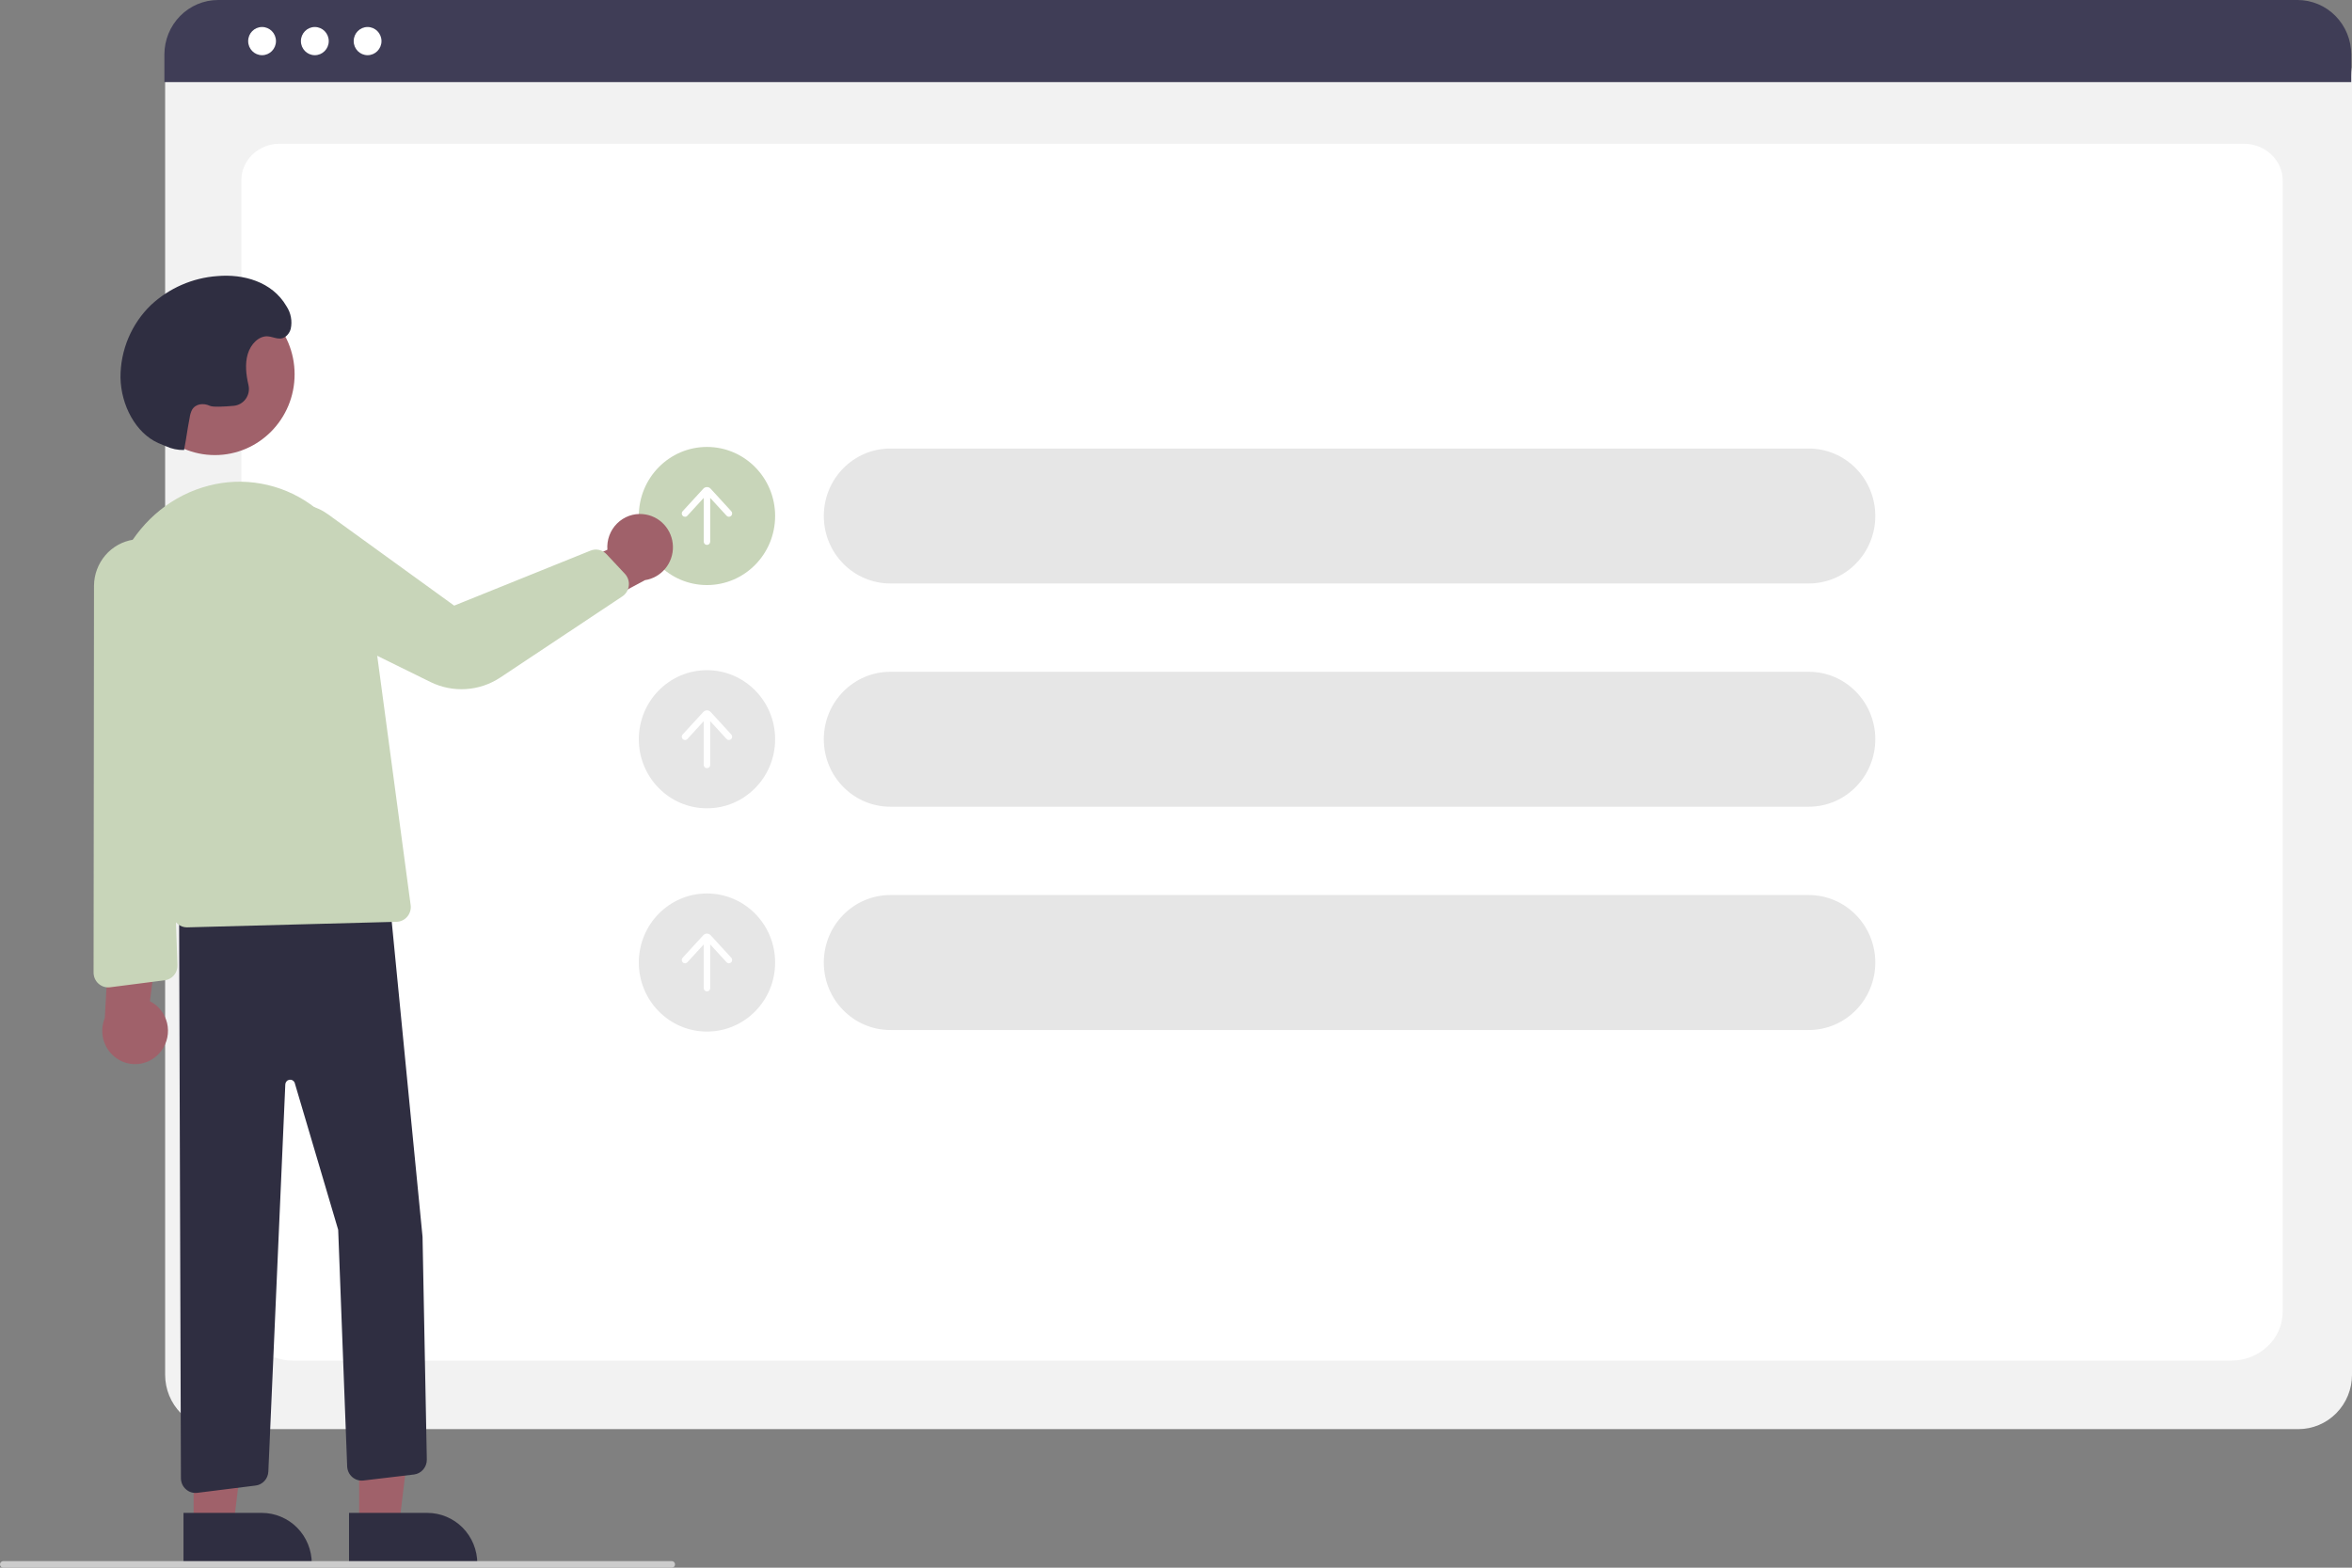 <svg width="66" height="44" viewBox="0 0 66 44" fill="none" xmlns="http://www.w3.org/2000/svg">
<rect x="0" y="0" width="66" height="44" fill="#808080" stroke="none"/>
<g clip-path="url(#clip0_67_163)">
<path d="M64.497 40.111H6.137C5.738 40.11 5.356 39.95 5.075 39.664C4.793 39.379 4.635 38.991 4.634 38.588V2.113C4.634 1.817 4.75 1.534 4.957 1.325C5.163 1.115 5.443 0.998 5.735 0.997H64.88C65.177 0.998 65.462 1.117 65.672 1.33C65.882 1.543 66 1.832 66 2.132V38.588C65.999 38.991 65.841 39.379 65.559 39.664C65.278 39.95 64.896 40.11 64.497 40.111Z" fill="#F2F2F2"/>
<path d="M62.61 38.188H8.22C7.423 38.188 6.774 37.572 6.774 36.815V5.053C6.774 4.492 7.255 4.035 7.845 4.035H62.967C63.568 4.035 64.056 4.499 64.056 5.07V36.815C64.056 37.572 63.408 38.188 62.61 38.188Z" fill="white"/>
<path d="M65.979 2.303H4.613V1.528C4.614 1.122 4.773 0.734 5.055 0.448C5.338 0.161 5.721 0 6.121 0H64.471C64.871 0 65.254 0.161 65.537 0.448C65.819 0.734 65.978 1.122 65.979 1.528V2.303Z" fill="#3F3D56"/>
<path d="M7.354 1.549C7.569 1.549 7.744 1.372 7.744 1.154C7.744 0.935 7.569 0.758 7.354 0.758C7.138 0.758 6.964 0.935 6.964 1.154C6.964 1.372 7.138 1.549 7.354 1.549Z" fill="white"/>
<path d="M8.834 1.549C9.05 1.549 9.225 1.372 9.225 1.154C9.225 0.935 9.05 0.758 8.834 0.758C8.619 0.758 8.444 0.935 8.444 1.154C8.444 1.372 8.619 1.549 8.834 1.549Z" fill="white"/>
<path d="M10.315 1.549C10.53 1.549 10.705 1.372 10.705 1.154C10.705 0.935 10.53 0.758 10.315 0.758C10.1 0.758 9.925 0.935 9.925 1.154C9.925 1.372 10.1 1.549 10.315 1.549Z" fill="white"/>
<path d="M50.755 12.589H24.985C23.953 12.589 23.117 13.436 23.117 14.482V14.482C23.117 15.528 23.953 16.376 24.985 16.376H50.755C51.787 16.376 52.623 15.528 52.623 14.482C52.623 13.436 51.787 12.589 50.755 12.589Z" fill="#E6E6E6"/>
<path d="M50.755 18.855H24.985C23.953 18.855 23.117 19.703 23.117 20.748V20.748C23.117 21.794 23.953 22.642 24.985 22.642H50.755C51.787 22.642 52.623 21.794 52.623 20.748C52.623 19.703 51.787 18.855 50.755 18.855Z" fill="#E6E6E6"/>
<path d="M50.755 25.121H24.985C23.953 25.121 23.117 25.969 23.117 27.015V27.015C23.117 28.061 23.953 28.909 24.985 28.909H50.755C51.787 28.909 52.623 28.061 52.623 27.015C52.623 25.969 51.787 25.121 50.755 25.121Z" fill="#E6E6E6"/>
<path d="M19.838 22.687C20.895 22.687 21.751 21.819 21.751 20.748C21.751 19.678 20.895 18.81 19.838 18.81C18.782 18.81 17.926 19.678 17.926 20.748C17.926 21.819 18.782 22.687 19.838 22.687Z" fill="#E6E6E6"/>
<path d="M20.521 20.615L19.941 19.982C19.927 19.968 19.912 19.956 19.894 19.949C19.877 19.941 19.858 19.937 19.838 19.937C19.819 19.937 19.8 19.941 19.783 19.949C19.765 19.956 19.749 19.968 19.736 19.982L19.156 20.615C19.147 20.624 19.141 20.634 19.137 20.646C19.133 20.657 19.131 20.669 19.131 20.681C19.132 20.693 19.134 20.705 19.139 20.716C19.144 20.727 19.151 20.737 19.16 20.746C19.169 20.754 19.179 20.76 19.191 20.765C19.202 20.769 19.214 20.771 19.226 20.77C19.238 20.77 19.249 20.767 19.26 20.762C19.271 20.757 19.281 20.75 19.289 20.741L19.747 20.241V21.468C19.747 21.492 19.757 21.516 19.774 21.533C19.791 21.55 19.814 21.56 19.838 21.56C19.862 21.56 19.886 21.55 19.903 21.533C19.92 21.516 19.929 21.492 19.929 21.468V20.241L20.388 20.741C20.404 20.759 20.427 20.769 20.451 20.77C20.475 20.771 20.499 20.762 20.516 20.745C20.534 20.729 20.544 20.706 20.545 20.681C20.546 20.657 20.538 20.633 20.521 20.615Z" fill="white"/>
<path d="M19.838 28.953C20.895 28.953 21.751 28.085 21.751 27.015C21.751 25.944 20.895 25.077 19.838 25.077C18.782 25.077 17.926 25.944 17.926 27.015C17.926 28.085 18.782 28.953 19.838 28.953Z" fill="#E6E6E6"/>
<path d="M20.521 26.881L19.941 26.248C19.927 26.234 19.912 26.223 19.894 26.215C19.877 26.207 19.858 26.203 19.838 26.203C19.819 26.203 19.8 26.207 19.783 26.215C19.765 26.223 19.749 26.234 19.736 26.248L19.156 26.881C19.147 26.89 19.141 26.901 19.137 26.912C19.133 26.924 19.131 26.936 19.131 26.948C19.132 26.96 19.134 26.972 19.139 26.983C19.144 26.994 19.151 27.004 19.16 27.012C19.169 27.02 19.179 27.027 19.191 27.031C19.202 27.035 19.214 27.037 19.226 27.037C19.238 27.036 19.249 27.034 19.26 27.028C19.271 27.023 19.281 27.016 19.289 27.007L19.747 26.508V27.734C19.747 27.759 19.757 27.782 19.774 27.799C19.791 27.817 19.814 27.827 19.838 27.827C19.862 27.827 19.886 27.817 19.903 27.799C19.92 27.782 19.929 27.759 19.929 27.734V26.507L20.388 27.007C20.404 27.025 20.427 27.036 20.451 27.037C20.475 27.037 20.499 27.029 20.516 27.012C20.534 26.995 20.544 26.972 20.545 26.948C20.546 26.923 20.538 26.899 20.521 26.881Z" fill="white"/>
<path d="M19.838 16.421C20.895 16.421 21.751 15.553 21.751 14.482C21.751 13.412 20.895 12.544 19.838 12.544C18.782 12.544 17.926 13.412 17.926 14.482C17.926 15.553 18.782 16.421 19.838 16.421Z" fill="#C8D5B9"/>
<path d="M20.521 14.349L19.941 13.716C19.927 13.701 19.912 13.69 19.894 13.682C19.877 13.675 19.858 13.671 19.838 13.671C19.819 13.671 19.8 13.675 19.783 13.682C19.765 13.69 19.749 13.701 19.736 13.716L19.156 14.349C19.147 14.357 19.141 14.368 19.137 14.379C19.133 14.391 19.131 14.403 19.131 14.415C19.132 14.427 19.134 14.439 19.139 14.45C19.144 14.461 19.151 14.471 19.16 14.479C19.169 14.488 19.179 14.494 19.191 14.498C19.202 14.502 19.214 14.504 19.226 14.504C19.238 14.504 19.249 14.501 19.26 14.496C19.271 14.491 19.281 14.483 19.289 14.474L19.747 13.975V15.201C19.747 15.226 19.757 15.249 19.774 15.267C19.791 15.284 19.814 15.294 19.838 15.294C19.862 15.294 19.886 15.284 19.903 15.267C19.92 15.249 19.929 15.226 19.929 15.201V13.975L20.388 14.474C20.404 14.492 20.427 14.503 20.451 14.504C20.475 14.505 20.499 14.496 20.516 14.479C20.534 14.462 20.544 14.439 20.545 14.415C20.546 14.39 20.538 14.367 20.521 14.349Z" fill="white"/>
<path d="M18.045 14.43C17.912 14.417 17.777 14.434 17.651 14.479C17.525 14.525 17.41 14.598 17.315 14.693C17.219 14.788 17.146 14.903 17.099 15.031C17.052 15.158 17.034 15.294 17.044 15.429L14.066 16.758L15.487 17.687L18.098 16.283C18.32 16.25 18.524 16.134 18.668 15.959C18.813 15.784 18.89 15.561 18.883 15.333C18.877 15.105 18.788 14.887 18.633 14.72C18.479 14.554 18.27 14.451 18.045 14.43Z" fill="#A0616A"/>
<path d="M6.03 12.773C7.265 12.773 8.267 11.758 8.267 10.506C8.267 9.254 7.265 8.239 6.03 8.239C4.795 8.239 3.793 9.254 3.793 10.506C3.793 11.758 4.795 12.773 6.03 12.773Z" fill="#A0616A"/>
<path d="M10.078 42.832L11.195 42.832L11.726 38.467L10.078 38.467L10.078 42.832Z" fill="#A0616A"/>
<path d="M9.794 42.462L11.992 42.462H11.992C12.176 42.462 12.359 42.499 12.529 42.571C12.699 42.642 12.853 42.746 12.983 42.878C13.113 43.01 13.217 43.167 13.287 43.339C13.357 43.511 13.394 43.696 13.394 43.883V43.929L9.794 43.929L9.794 42.462Z" fill="#2F2E41"/>
<path d="M5.434 42.832L6.55 42.832L7.081 38.467L5.434 38.467L5.434 42.832Z" fill="#A0616A"/>
<path d="M5.149 42.462L7.348 42.462H7.348C7.532 42.462 7.714 42.499 7.884 42.571C8.054 42.642 8.209 42.746 8.339 42.878C8.469 43.01 8.572 43.167 8.642 43.339C8.713 43.511 8.749 43.696 8.749 43.883V43.929L5.149 43.929L5.149 42.462Z" fill="#2F2E41"/>
<path d="M5.216 41.798C5.172 41.76 5.137 41.712 5.113 41.658C5.09 41.605 5.077 41.547 5.077 41.488L5.024 25.132L10.855 24.904L10.898 24.902L11.857 34.714L11.977 40.964C11.979 41.067 11.943 41.167 11.876 41.245C11.809 41.323 11.716 41.373 11.615 41.385L10.2 41.553C10.143 41.56 10.086 41.555 10.032 41.538C9.978 41.522 9.928 41.494 9.885 41.457C9.842 41.419 9.807 41.374 9.783 41.322C9.758 41.27 9.744 41.214 9.742 41.157L9.49 34.517L8.267 30.383C8.254 30.355 8.232 30.332 8.205 30.318C8.178 30.304 8.147 30.3 8.117 30.306C8.087 30.312 8.06 30.327 8.04 30.351C8.02 30.374 8.008 30.403 8.006 30.434L7.53 41.304C7.525 41.402 7.487 41.495 7.421 41.566C7.355 41.638 7.267 41.684 7.171 41.695L5.537 41.899C5.479 41.906 5.421 41.901 5.366 41.884C5.31 41.867 5.259 41.837 5.216 41.798Z" fill="#2F2E41"/>
<path d="M4.847 25.712L3.12 18.602C2.582 16.387 3.811 14.156 5.861 13.63C6.342 13.505 6.843 13.486 7.332 13.575C7.821 13.663 8.285 13.856 8.694 14.142C9.159 14.467 9.55 14.889 9.843 15.379C10.137 15.869 10.325 16.416 10.395 16.984L11.523 25.401C11.531 25.459 11.527 25.518 11.511 25.574C11.494 25.63 11.467 25.682 11.43 25.726C11.392 25.771 11.346 25.807 11.294 25.832C11.242 25.857 11.186 25.871 11.128 25.872L5.256 26.028C5.252 26.028 5.249 26.028 5.245 26.028C5.154 26.028 5.065 25.997 4.993 25.939C4.921 25.882 4.87 25.802 4.847 25.712Z" fill="#C8D5B9"/>
<path d="M12.084 19.144L7.704 16.988C7.521 16.898 7.359 16.77 7.227 16.613C7.095 16.455 6.996 16.272 6.938 16.075C6.879 15.877 6.862 15.669 6.887 15.464C6.912 15.259 6.978 15.062 7.082 14.885C7.186 14.707 7.326 14.554 7.491 14.434C7.657 14.313 7.845 14.23 8.044 14.187C8.244 14.145 8.449 14.145 8.649 14.187C8.848 14.229 9.036 14.313 9.202 14.433L12.745 16.998L16.571 15.454C16.647 15.423 16.73 15.416 16.81 15.434C16.89 15.452 16.963 15.494 17.02 15.554L17.536 16.106C17.577 16.15 17.608 16.203 17.627 16.261C17.646 16.318 17.652 16.38 17.645 16.44C17.638 16.5 17.618 16.558 17.587 16.61C17.555 16.662 17.513 16.706 17.463 16.739L14.038 19.016C13.751 19.206 13.42 19.318 13.078 19.34C12.735 19.363 12.393 19.295 12.084 19.144Z" fill="#C8D5B9"/>
<path d="M5.165 12.631C4.99 12.634 4.815 12.598 4.655 12.524C4.584 12.492 4.51 12.466 4.439 12.434C3.81 12.153 3.396 11.378 3.381 10.598C3.379 10.218 3.454 9.842 3.6 9.492C3.747 9.142 3.962 8.826 4.234 8.563C4.745 8.086 5.402 7.799 6.095 7.749C6.819 7.685 7.634 7.898 8.039 8.595C8.1 8.688 8.143 8.791 8.163 8.901C8.184 9.01 8.182 9.122 8.158 9.231C8.14 9.297 8.106 9.357 8.059 9.407C7.878 9.593 7.698 9.453 7.514 9.44C7.261 9.423 7.034 9.66 6.952 9.938C6.87 10.216 6.906 10.522 6.972 10.805L6.973 10.81C6.988 10.876 6.989 10.945 6.976 11.011C6.962 11.078 6.935 11.141 6.896 11.196C6.856 11.251 6.806 11.296 6.748 11.33C6.689 11.363 6.625 11.384 6.558 11.39C6.28 11.415 5.974 11.431 5.886 11.389C5.715 11.308 5.486 11.326 5.386 11.507C5.354 11.573 5.333 11.644 5.323 11.718C5.234 12.188 5.254 12.16 5.165 12.631Z" fill="#2F2E41"/>
<path d="M4.533 29.485C4.612 29.377 4.668 29.251 4.695 29.118C4.722 28.985 4.72 28.848 4.689 28.716C4.658 28.584 4.598 28.461 4.515 28.354C4.432 28.248 4.327 28.162 4.207 28.101L4.627 24.83L3.107 25.581L2.941 28.572C2.854 28.783 2.846 29.019 2.919 29.235C2.992 29.451 3.141 29.633 3.337 29.745C3.533 29.858 3.763 29.893 3.983 29.846C4.204 29.798 4.399 29.67 4.533 29.485Z" fill="#A0616A"/>
<path d="M4.707 27.493C4.679 27.503 4.651 27.509 4.622 27.513L3.088 27.71C3.03 27.717 2.971 27.712 2.916 27.695C2.86 27.677 2.809 27.648 2.765 27.609C2.721 27.57 2.686 27.522 2.662 27.468C2.639 27.415 2.626 27.356 2.626 27.297L2.638 16.44C2.64 16.126 2.753 15.823 2.956 15.585C3.159 15.348 3.439 15.192 3.746 15.146C3.94 15.117 4.137 15.134 4.324 15.194C4.51 15.255 4.681 15.357 4.822 15.494C4.964 15.631 5.073 15.799 5.141 15.985C5.21 16.171 5.235 16.37 5.217 16.568L4.771 21.246L4.98 27.086C4.983 27.175 4.959 27.262 4.91 27.335C4.861 27.408 4.789 27.464 4.707 27.493Z" fill="#C8D5B9"/>
<path d="M18.851 44H0.091C0.067 44 0.044 43.99 0.027 43.973C0.01 43.956 0 43.932 0 43.908C0 43.883 0.01 43.86 0.027 43.842C0.044 43.825 0.067 43.815 0.091 43.815H18.851C18.875 43.815 18.899 43.825 18.916 43.842C18.933 43.86 18.942 43.883 18.942 43.908C18.942 43.932 18.933 43.956 18.916 43.973C18.899 43.99 18.875 44 18.851 44Z" fill="#CCCCCC"/>
</g>
<defs>
<clipPath id="clip0_67_163">
<rect width="66" height="44" fill="white"/>
</clipPath>
</defs>
</svg>
